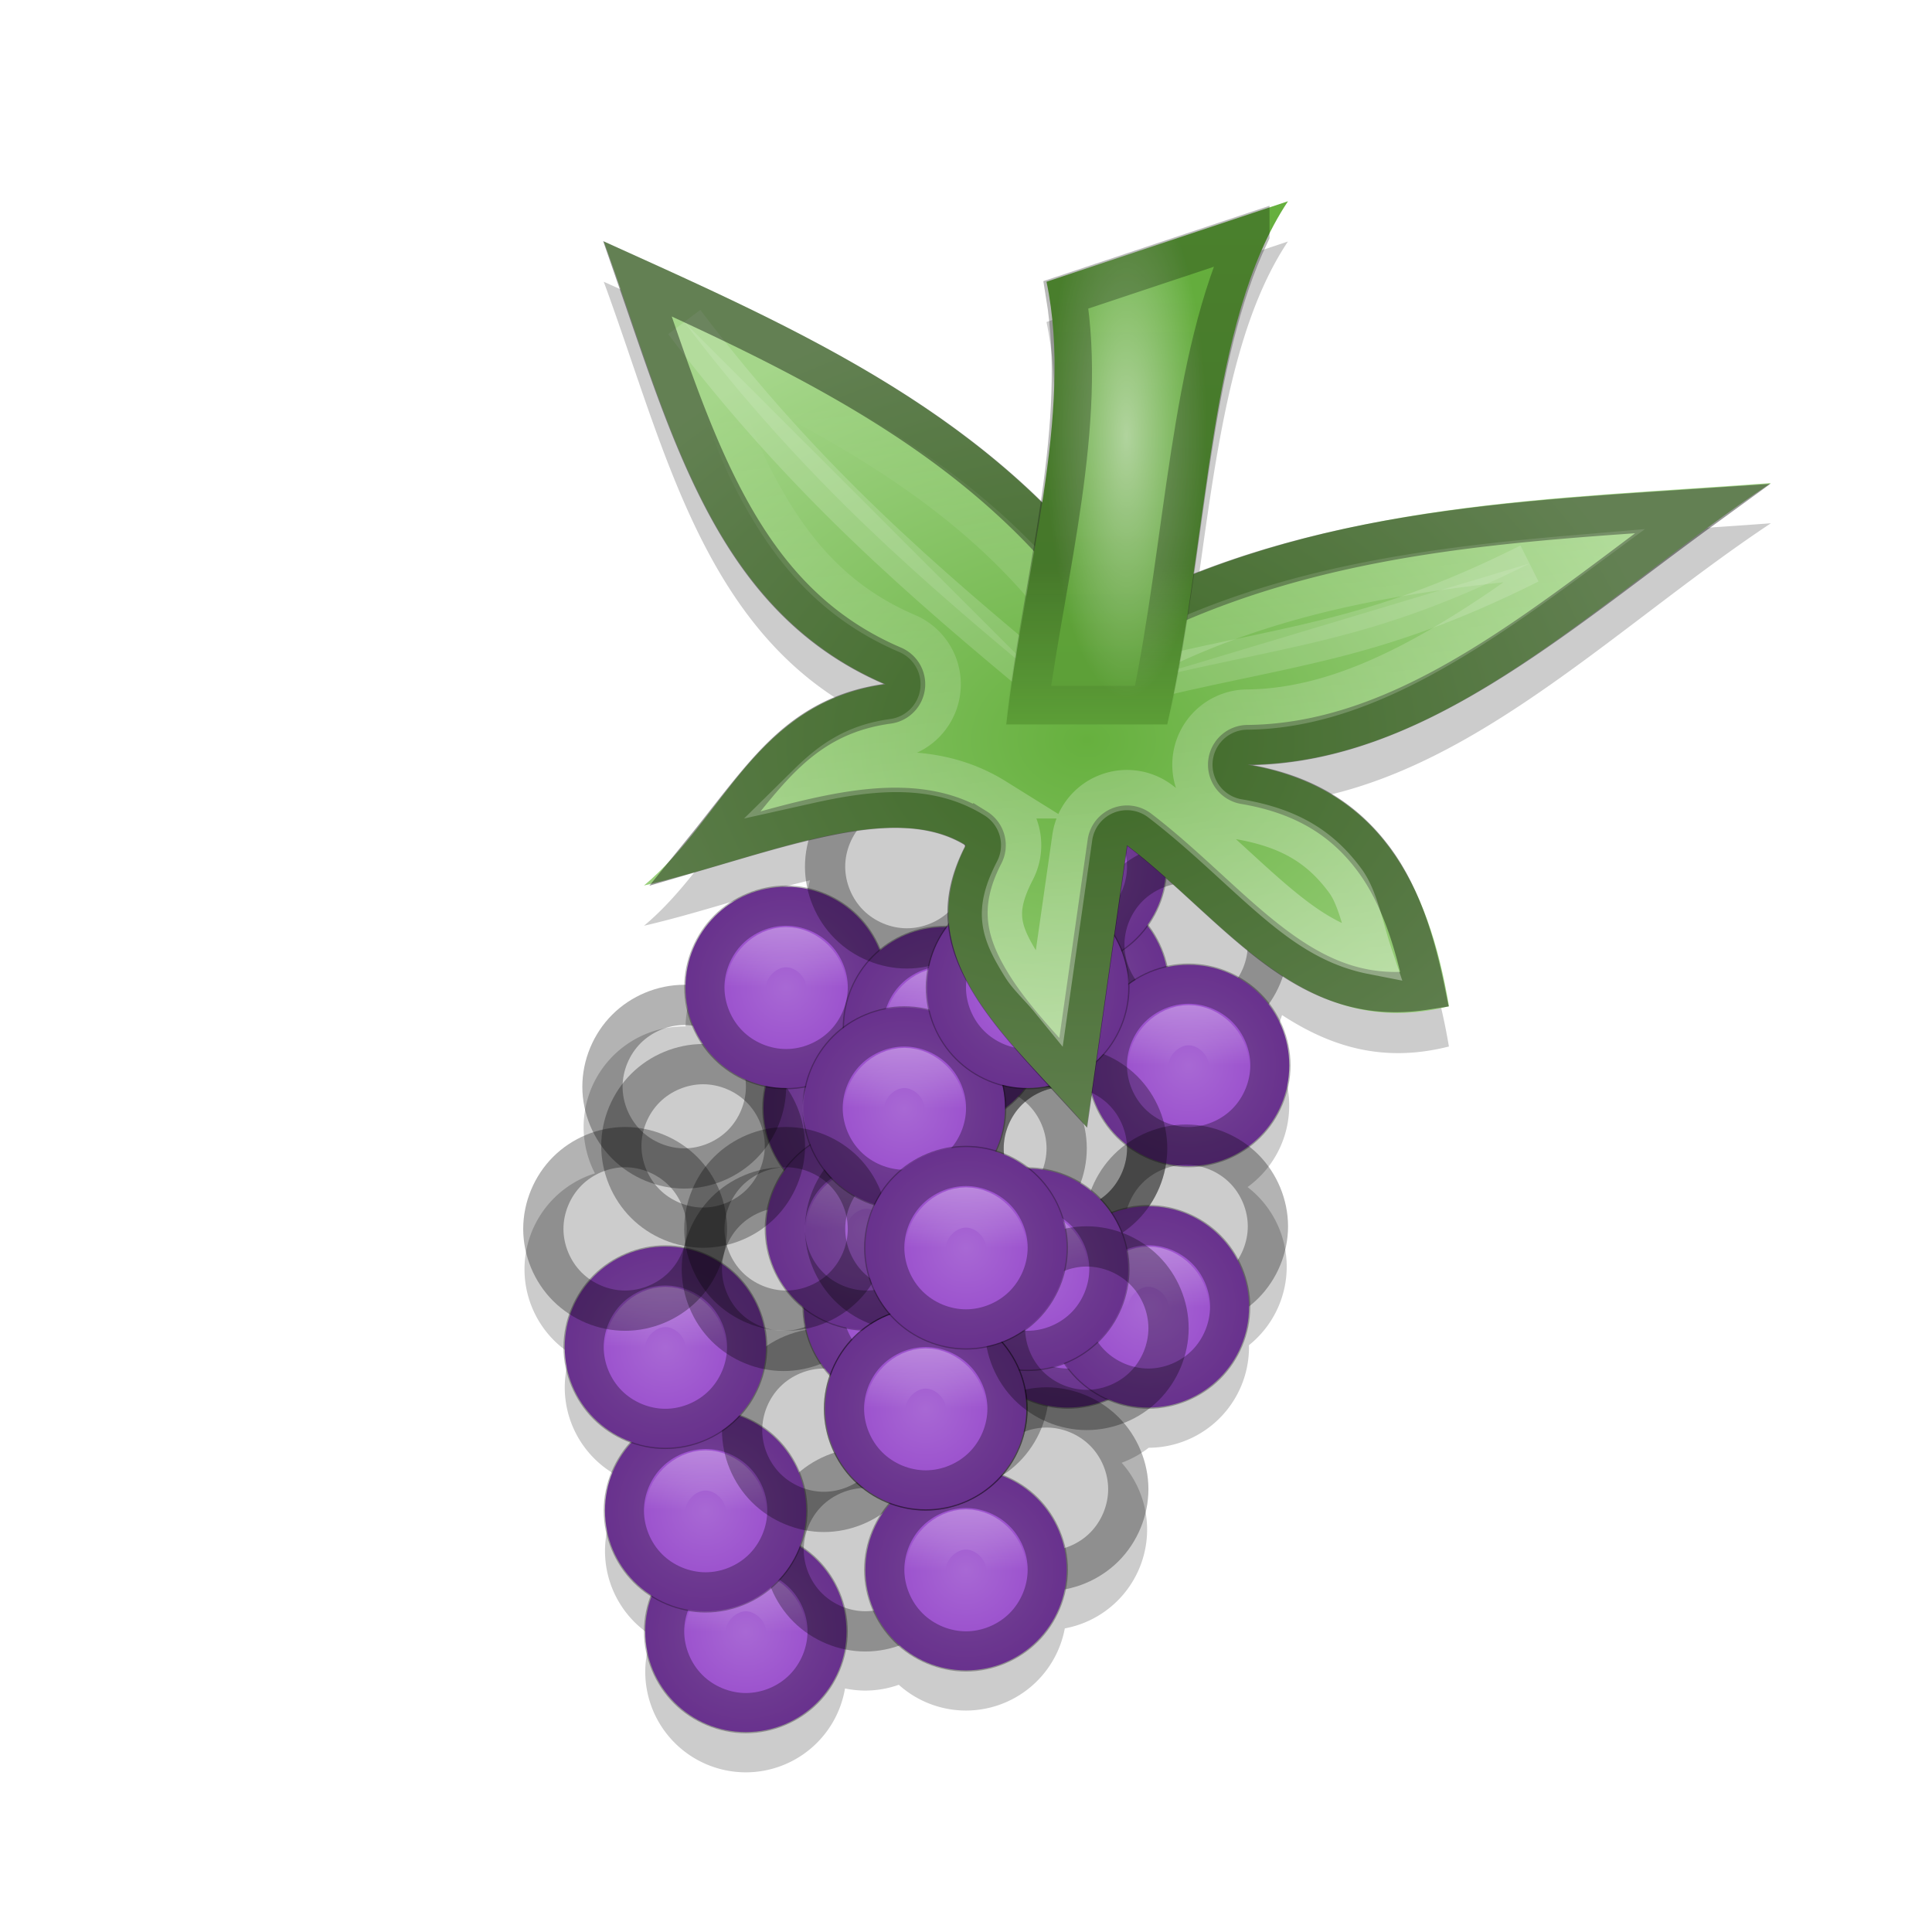 <?xml version="1.0" encoding="UTF-8" standalone="no"?>
<svg xmlns="http://www.w3.org/2000/svg" xmlns:xlink="http://www.w3.org/1999/xlink" version="1.1" viewBox="0 0 48 48">
 <defs id="defs4">
  <linearGradient id="linearGradient4591">
   <stop id="stop4593"/>
   <stop id="stop4595" offset="1" stop-opacity="0"/>
  </linearGradient>
  <linearGradient id="linearGradient4583">
   <stop id="stop4585" stop-color="#fff"/>
   <stop id="stop4587" offset="1" stop-color="#fff" stop-opacity="0"/>
  </linearGradient>
  <linearGradient id="linearGradient4541">
   <stop id="stop4543" stop-color="#66b03e"/>
   <stop id="stop4545" offset="1" stop-color="#5c9e37"/>
  </linearGradient>
  <linearGradient id="linearGradient4517">
   <stop id="stop4519" stop-color="#66b03e"/>
   <stop id="stop4521" offset="1" stop-color="#a5d68a"/>
  </linearGradient>
  <linearGradient id="linearGradient4140">
   <stop id="stop4142" stop-color="#a868d4"/>
   <stop id="stop4144" offset="1" stop-color="#9546ca"/>
  </linearGradient>
  <radialGradient gradientUnits="userSpaceOnUse" gradientTransform="matrix(1,0,0,1,0,-0.004)" r="2.5" cy="1042.862" cx="21.5" id="radialGradient4146" xlink:href="#linearGradient4140"/>
  <linearGradient gradientUnits="userSpaceOnUse" y2="1042.861" x2="22.998" y1="1041.362" x1="23" id="linearGradient4160" xlink:href="#linearGradient4583"/>
  <radialGradient gradientUnits="userSpaceOnUse" gradientTransform="matrix(1,0,0,0.759,0,246.536)" r="14.5" cy="1022.68" cx="27" id="radialGradient4523" xlink:href="#linearGradient4517"/>
  <linearGradient gradientUnits="userSpaceOnUse" y2="1012.362" x2="38" y1="1030.362" x1="40" id="linearGradient4537" xlink:href="#linearGradient4583"/>
  <linearGradient gradientUnits="userSpaceOnUse" y2="1022.362" x2="0" y1="1009.362" id="linearGradient4547" xlink:href="#linearGradient4541"/>
  <filter height="1.12" y="-0.06" width="1.12" x="-0.06" id="filter4575" color-interpolation-filters="sRGB">
   <feGaussianBlur id="feGaussianBlur4577" stdDeviation="0.225"/>
  </filter>
  <radialGradient gradientUnits="userSpaceOnUse" gradientTransform="matrix(0.571,-3.7681368e-5,1.2246445e-4,1.857,11.876,-870.738)" r="3.5" cy="1015.593" cx="28" id="radialGradient4589" xlink:href="#linearGradient4583"/>
  <linearGradient gradientUnits="userSpaceOnUse" y2="1022.362" x2="0" y1="1018.362" id="linearGradient4597" xlink:href="#linearGradient4591"/>
 </defs>
 <g transform="translate(0,-1004.362)" id="layer1">
  <path id="ellipse5151" d="m 32,1010.362 -6,2 c 0.353,1.675 0.189,3.557 -0.109,5.492 -3.047,-2.998 -6.981,-4.728 -10.891,-6.492 1.582,4.293 2.553,9.095 7,11 -3.224,0.443 -4.002,3.331 -6,5 1.341,-0.309 2.776,-0.807 4.123,-1.129 a 2.5,2.5 0 0 0 -0.092,0.66 2.5,2.5 0 0 0 0.07,0.57 2.5,2.5 0 0 0 -0.57,-0.07 2.5,2.5 0 0 0 -2.498,2.469 2.5,2.5 0 0 0 -0.033,0 2.5,2.5 0 0 0 -2.5,2.5 2.5,2.5 0 0 0 0.281,1.152 2.5,2.5 0 0 0 -1.75,2.381 2.5,2.5 0 0 0 1.146,2.102 2.5,2.5 0 0 0 -0.146,0.836 2.5,2.5 0 0 0 1.676,2.357 2.5,2.5 0 0 0 -0.676,1.705 2.5,2.5 0 0 0 1.166,2.113 2.5,2.5 0 0 0 -0.166,0.887 2.5,2.5 0 0 0 2.5,2.5 2.5,2.5 0 0 0 2.463,-2.084 2.5,2.5 0 0 0 0.506,0.053 2.5,2.5 0 0 0 0.83,-0.144 2.5,2.5 0 0 0 1.67,0.64 2.5,2.5 0 0 0 2.455,-2.041 2.5,2.5 0 0 0 2.045,-2.459 2.5,2.5 0 0 0 -0.633,-1.656 2.5,2.5 0 0 0 0.672,-0.373 2.5,2.5 0 0 0 2.492,-2.5 2.5,2.5 0 0 0 -0.002,-0.047 2.5,2.5 0 0 0 0.939,-1.953 2.5,2.5 0 0 0 -0.973,-1.977 2.5,2.5 0 0 0 1.035,-2.023 2.5,2.5 0 0 0 -0.533,-1.543 2.5,2.5 0 0 0 0.355,-0.707 c 1.173,0.764 2.479,1.204 4.146,0.781 -0.516,-3.046 -1.741,-5.447 -5,-6 4.905,-0.046 8.783,-4.201 13,-7 -4.826,0.363 -9.686,0.43 -14.348,2.272 0.516,-3.586 0.863,-7.044 2.348,-9.271 z" opacity="0.2" stroke-linejoin="round" stroke-linecap="round"/>
  <g transform="translate(-2.969,2.032)" id="g4191">
   <ellipse ry="2.5" rx="2.5" cy="1042.862" cx="21.5" id="ellipse4193" fill="url(#radialGradient4146)" stroke-linejoin="round" stroke-linecap="round"/>
   <path d="m 21.5,1040.83 c -0.532,0 -1.06,0.22 -1.436,0.596 -0.376,0.376 -0.596,0.904 -0.596,1.435 2e-6,0.532 0.22,1.06 0.596,1.436 0.376,0.376 0.904,0.596 1.436,0.596 0.532,0 1.06,-0.22 1.436,-0.596 0.376,-0.376 0.596,-0.904 0.596,-1.436 -2e-6,-0.531 -0.22,-1.06 -0.596,-1.435 -0.376,-0.376 -0.904,-0.596 -1.436,-0.596 z" id="path4195" opacity="0.3" fill="none" stroke="#000" stroke-linejoin="round" stroke-linecap="round"/>
   <path id="path4197" d="m 21.5,1041.863 c -0.523,0 -0.998,0.475 -0.998,0.998 2e-6,0.523 0.475,0.998 0.998,0.998 0.523,0 0.998,-0.475 0.998,-0.998 -2e-6,-0.523 -0.475,-0.998 -0.998,-0.998 z" opacity="0.3" fill="none" stroke="url(#linearGradient4160)" stroke-linejoin="round" stroke-linecap="round"/>
  </g>
  <g id="g4162">
   <ellipse id="path3338" cx="21.5" cy="1042.862" rx="2.5" ry="2.5" fill="url(#radialGradient4146)" stroke-linejoin="round" stroke-linecap="round"/>
   <path id="path4150" d="m 21.5,1040.83 c -0.532,0 -1.06,0.22 -1.436,0.596 -0.376,0.376 -0.596,0.904 -0.596,1.435 2e-6,0.532 0.22,1.06 0.596,1.436 0.376,0.376 0.904,0.596 1.436,0.596 0.532,0 1.06,-0.22 1.436,-0.596 0.376,-0.376 0.596,-0.904 0.596,-1.436 -2e-6,-0.531 -0.22,-1.06 -0.596,-1.435 -0.376,-0.376 -0.904,-0.596 -1.436,-0.596 z" opacity="0.3" fill="none" stroke="#000" stroke-linejoin="round" stroke-linecap="round"/>
   <path d="m 21.5,1041.863 c -0.523,0 -0.998,0.475 -0.998,0.998 2e-6,0.523 0.475,0.998 0.998,0.998 0.523,0 0.998,-0.475 0.998,-0.998 -2e-6,-0.523 -0.475,-0.998 -0.998,-0.998 z" id="path4152" opacity="0.3" fill="none" stroke="url(#linearGradient4160)" stroke-linejoin="round" stroke-linecap="round"/>
  </g>
  <g transform="translate(-3.969,-0.968)" id="g4167">
   <ellipse ry="2.5" rx="2.5" cy="1042.862" cx="21.5" id="ellipse4169" fill="url(#radialGradient4146)" stroke-linejoin="round" stroke-linecap="round"/>
   <path d="m 21.5,1040.83 c -0.532,0 -1.06,0.22 -1.436,0.596 -0.376,0.376 -0.596,0.904 -0.596,1.435 2e-6,0.532 0.22,1.06 0.596,1.436 0.376,0.376 0.904,0.596 1.436,0.596 0.532,0 1.06,-0.22 1.436,-0.596 0.376,-0.376 0.596,-0.904 0.596,-1.436 -2e-6,-0.531 -0.22,-1.06 -0.596,-1.435 -0.376,-0.376 -0.904,-0.596 -1.436,-0.596 z" id="path4171" opacity="0.3" fill="none" stroke="#000" stroke-linejoin="round" stroke-linecap="round"/>
   <path id="path4173" d="m 21.5,1041.863 c -0.523,0 -0.998,0.475 -0.998,0.998 2e-6,0.523 0.475,0.998 0.998,0.998 0.523,0 0.998,-0.475 0.998,-0.998 -2e-6,-0.523 -0.475,-0.998 -0.998,-0.998 z" opacity="0.3" fill="none" stroke="url(#linearGradient4160)" stroke-linejoin="round" stroke-linecap="round"/>
  </g>
  <g id="g4179" transform="translate(-1.031,-2.968)">
   <ellipse id="ellipse4181" cx="21.5" cy="1042.862" rx="2.5" ry="2.5" fill="url(#radialGradient4146)" stroke-linejoin="round" stroke-linecap="round"/>
   <path id="path4183" d="m 21.5,1040.83 c -0.532,0 -1.06,0.22 -1.436,0.596 -0.376,0.376 -0.596,0.904 -0.596,1.435 2e-6,0.532 0.22,1.06 0.596,1.436 0.376,0.376 0.904,0.596 1.436,0.596 0.532,0 1.06,-0.22 1.436,-0.596 0.376,-0.376 0.596,-0.904 0.596,-1.436 -2e-6,-0.531 -0.22,-1.06 -0.596,-1.435 -0.376,-0.376 -0.904,-0.596 -1.436,-0.596 z" opacity="0.3" fill="none" stroke="#000" stroke-linejoin="round" stroke-linecap="round"/>
   <path d="m 21.5,1041.863 c -0.523,0 -0.998,0.475 -0.998,0.998 2e-6,0.523 0.475,0.998 0.998,0.998 0.523,0 0.998,-0.475 0.998,-0.998 -2e-6,-0.523 -0.475,-0.998 -0.998,-0.998 z" id="path4185" opacity="0.3" fill="none" stroke="url(#linearGradient4160)" stroke-linejoin="round" stroke-linecap="round"/>
  </g>
  <g id="g4203" transform="translate(-4.969,-5.03)">
   <ellipse id="ellipse4205" cx="21.5" cy="1042.862" rx="2.5" ry="2.5" fill="url(#radialGradient4146)" stroke-linejoin="round" stroke-linecap="round"/>
   <path id="path4207" d="m 21.5,1040.83 c -0.532,0 -1.06,0.22 -1.436,0.596 -0.376,0.376 -0.596,0.904 -0.596,1.435 2e-6,0.532 0.22,1.06 0.596,1.436 0.376,0.376 0.904,0.596 1.436,0.596 0.532,0 1.06,-0.22 1.436,-0.596 0.376,-0.376 0.596,-0.904 0.596,-1.436 -2e-6,-0.531 -0.22,-1.06 -0.596,-1.435 -0.376,-0.376 -0.904,-0.596 -1.436,-0.596 z" opacity="0.3" fill="none" stroke="#000" stroke-linejoin="round" stroke-linecap="round"/>
   <path d="m 21.5,1041.863 c -0.523,0 -0.998,0.475 -0.998,0.998 2e-6,0.523 0.475,0.998 0.998,0.998 0.523,0 0.998,-0.475 0.998,-0.998 -2e-6,-0.523 -0.475,-0.998 -0.998,-0.998 z" id="path4209" opacity="0.3" fill="none" stroke="url(#linearGradient4160)" stroke-linejoin="round" stroke-linecap="round"/>
  </g>
  <g transform="translate(-2.031,-6.968)" id="g4215">
   <ellipse ry="2.5" rx="2.5" cy="1042.862" cx="21.5" id="ellipse4217" fill="url(#radialGradient4146)" stroke-linejoin="round" stroke-linecap="round"/>
   <path d="m 21.5,1040.83 c -0.532,0 -1.06,0.22 -1.436,0.596 -0.376,0.376 -0.596,0.904 -0.596,1.435 2e-6,0.532 0.22,1.06 0.596,1.436 0.376,0.376 0.904,0.596 1.436,0.596 0.532,0 1.06,-0.22 1.436,-0.596 0.376,-0.376 0.596,-0.904 0.596,-1.436 -2e-6,-0.531 -0.22,-1.06 -0.596,-1.435 -0.376,-0.376 -0.904,-0.596 -1.436,-0.596 z" id="path4219" opacity="0.3" fill="none" stroke="#000" stroke-linejoin="round" stroke-linecap="round"/>
   <path id="path4221" d="m 21.5,1041.863 c -0.523,0 -0.998,0.475 -0.998,0.998 2e-6,0.523 0.475,0.998 0.998,0.998 0.523,0 0.998,-0.475 0.998,-0.998 -2e-6,-0.523 -0.475,-0.998 -0.998,-0.998 z" opacity="0.3" fill="none" stroke="url(#linearGradient4160)" stroke-linejoin="round" stroke-linecap="round"/>
  </g>
  <g id="g4227" transform="translate(0.969,-6.03)">
   <ellipse id="ellipse4229" cx="21.5" cy="1042.862" rx="2.5" ry="2.5" fill="url(#radialGradient4146)" stroke-linejoin="round" stroke-linecap="round"/>
   <path id="path4231" d="m 21.5,1040.83 c -0.532,0 -1.06,0.22 -1.436,0.596 -0.376,0.376 -0.596,0.904 -0.596,1.435 2e-6,0.532 0.22,1.06 0.596,1.436 0.376,0.376 0.904,0.596 1.436,0.596 0.532,0 1.06,-0.22 1.436,-0.596 0.376,-0.376 0.596,-0.904 0.596,-1.436 -2e-6,-0.531 -0.22,-1.06 -0.596,-1.435 -0.376,-0.376 -0.904,-0.596 -1.436,-0.596 z" opacity="0.3" fill="none" stroke="#000" stroke-linejoin="round" stroke-linecap="round"/>
   <path d="m 21.5,1041.863 c -0.523,0 -0.998,0.475 -0.998,0.998 2e-6,0.523 0.475,0.998 0.998,0.998 0.523,0 0.998,-0.475 0.998,-0.998 -2e-6,-0.523 -0.475,-0.998 -0.998,-0.998 z" id="path4233" opacity="0.3" fill="none" stroke="url(#linearGradient4160)" stroke-linejoin="round" stroke-linecap="round"/>
  </g>
  <g transform="translate(2.031,-3.968)" id="g4239">
   <ellipse ry="2.5" rx="2.5" cy="1042.862" cx="21.5" id="ellipse4241" fill="url(#radialGradient4146)" stroke-linejoin="round" stroke-linecap="round"/>
   <path d="m 21.5,1040.83 c -0.532,0 -1.06,0.22 -1.436,0.596 -0.376,0.376 -0.596,0.904 -0.596,1.435 2e-6,0.532 0.22,1.06 0.596,1.436 0.376,0.376 0.904,0.596 1.436,0.596 0.532,0 1.06,-0.22 1.436,-0.596 0.376,-0.376 0.596,-0.904 0.596,-1.436 -2e-6,-0.531 -0.22,-1.06 -0.596,-1.435 -0.376,-0.376 -0.904,-0.596 -1.436,-0.596 z" id="path4243" opacity="0.3" fill="none" stroke="#000" stroke-linejoin="round" stroke-linecap="round"/>
   <path id="path4245" d="m 21.5,1041.863 c -0.523,0 -0.998,0.475 -0.998,0.998 2e-6,0.523 0.475,0.998 0.998,0.998 0.523,0 0.998,-0.475 0.998,-0.998 -2e-6,-0.523 -0.475,-0.998 -0.998,-0.998 z" opacity="0.3" fill="none" stroke="url(#linearGradient4160)" stroke-linejoin="round" stroke-linecap="round"/>
  </g>
  <g id="g4251" transform="translate(-0.031,-10.968)">
   <ellipse id="ellipse4253" cx="21.5" cy="1042.862" rx="2.5" ry="2.5" fill="url(#radialGradient4146)" stroke-linejoin="round" stroke-linecap="round"/>
   <path id="path4255" d="m 21.5,1040.83 c -0.532,0 -1.06,0.22 -1.436,0.596 -0.376,0.376 -0.596,0.904 -0.596,1.435 2e-6,0.532 0.22,1.06 0.596,1.436 0.376,0.376 0.904,0.596 1.436,0.596 0.532,0 1.06,-0.22 1.436,-0.596 0.376,-0.376 0.596,-0.904 0.596,-1.436 -2e-6,-0.531 -0.22,-1.06 -0.596,-1.435 -0.376,-0.376 -0.904,-0.596 -1.436,-0.596 z" opacity="0.3" fill="none" stroke="#000" stroke-linejoin="round" stroke-linecap="round"/>
   <path d="m 21.5,1041.863 c -0.523,0 -0.998,0.475 -0.998,0.998 2e-6,0.523 0.475,0.998 0.998,0.998 0.523,0 0.998,-0.475 0.998,-0.998 -2e-6,-0.523 -0.475,-0.998 -0.998,-0.998 z" id="path4257" opacity="0.3" fill="none" stroke="url(#linearGradient4160)" stroke-linejoin="round" stroke-linecap="round"/>
  </g>
  <g transform="translate(2.969,-9.968)" id="g4263">
   <ellipse ry="2.5" rx="2.5" cy="1042.862" cx="21.5" id="ellipse4265" fill="url(#radialGradient4146)" stroke-linejoin="round" stroke-linecap="round"/>
   <path d="m 21.5,1040.83 c -0.532,0 -1.06,0.22 -1.436,0.596 -0.376,0.376 -0.596,0.904 -0.596,1.435 2e-6,0.532 0.22,1.06 0.596,1.436 0.376,0.376 0.904,0.596 1.436,0.596 0.532,0 1.06,-0.22 1.436,-0.596 0.376,-0.376 0.596,-0.904 0.596,-1.436 -2e-6,-0.531 -0.22,-1.06 -0.596,-1.435 -0.376,-0.376 -0.904,-0.596 -1.436,-0.596 z" id="path4267" opacity="0.3" fill="none" stroke="#000" stroke-linejoin="round" stroke-linecap="round"/>
   <path id="path4269" d="m 21.5,1041.863 c -0.523,0 -0.998,0.475 -0.998,0.998 2e-6,0.523 0.475,0.998 0.998,0.998 0.523,0 0.998,-0.475 0.998,-0.998 -2e-6,-0.523 -0.475,-0.998 -0.998,-0.998 z" opacity="0.3" fill="none" stroke="url(#linearGradient4160)" stroke-linejoin="round" stroke-linecap="round"/>
  </g>
  <g id="g4275" transform="translate(5.031,-6.03)">
   <ellipse id="ellipse4277" cx="21.5" cy="1042.862" rx="2.5" ry="2.5" fill="url(#radialGradient4146)" stroke-linejoin="round" stroke-linecap="round"/>
   <path id="path4279" d="m 21.5,1040.83 c -0.532,0 -1.06,0.22 -1.436,0.596 -0.376,0.376 -0.596,0.904 -0.596,1.435 2e-6,0.532 0.22,1.06 0.596,1.436 0.376,0.376 0.904,0.596 1.436,0.596 0.532,0 1.06,-0.22 1.436,-0.596 0.376,-0.376 0.596,-0.904 0.596,-1.436 -2e-6,-0.531 -0.22,-1.06 -0.596,-1.435 -0.376,-0.376 -0.904,-0.596 -1.436,-0.596 z" opacity="0.3" fill="none" stroke="#000" stroke-linejoin="round" stroke-linecap="round"/>
   <path d="m 21.5,1041.863 c -0.523,0 -0.998,0.475 -0.998,0.998 2e-6,0.523 0.475,0.998 0.998,0.998 0.523,0 0.998,-0.475 0.998,-0.998 -2e-6,-0.523 -0.475,-0.998 -0.998,-0.998 z" id="path4281" opacity="0.3" fill="none" stroke="url(#linearGradient4160)" stroke-linejoin="round" stroke-linecap="round"/>
  </g>
  <g transform="translate(-4.5,-11.501)" id="g4667">
   <ellipse ry="2.5" rx="2.5" cy="1042.862" cx="21.5" id="ellipse4669" fill="url(#radialGradient4146)" stroke-linejoin="round" stroke-linecap="round"/>
   <path d="m 21.5,1040.83 c -0.532,0 -1.06,0.22 -1.436,0.596 -0.376,0.376 -0.596,0.904 -0.596,1.435 2e-6,0.532 0.22,1.06 0.596,1.436 0.376,0.376 0.904,0.596 1.436,0.596 0.532,0 1.06,-0.22 1.436,-0.596 0.376,-0.376 0.596,-0.904 0.596,-1.436 -2e-6,-0.531 -0.22,-1.06 -0.596,-1.435 -0.376,-0.376 -0.904,-0.596 -1.436,-0.596 z" id="path4671" opacity="0.3" fill="none" stroke="#000" stroke-linejoin="round" stroke-linecap="round"/>
   <path id="path4673" d="m 21.5,1041.863 c -0.523,0 -0.998,0.475 -0.998,0.998 2e-6,0.523 0.475,0.998 0.998,0.998 0.523,0 0.998,-0.475 0.998,-0.998 -2e-6,-0.523 -0.475,-0.998 -0.998,-0.998 z" opacity="0.3" fill="none" stroke="url(#linearGradient4160)" stroke-linejoin="round" stroke-linecap="round"/>
  </g>
  <g transform="translate(0.031,-7.968)" id="g4287">
   <ellipse ry="2.5" rx="2.5" cy="1042.862" cx="21.5" id="ellipse4289" fill="url(#radialGradient4146)" stroke-linejoin="round" stroke-linecap="round"/>
   <path d="m 21.5,1040.83 c -0.532,0 -1.06,0.22 -1.436,0.596 -0.376,0.376 -0.596,0.904 -0.596,1.435 2e-6,0.532 0.22,1.06 0.596,1.436 0.376,0.376 0.904,0.596 1.436,0.596 0.532,0 1.06,-0.22 1.436,-0.596 0.376,-0.376 0.596,-0.904 0.596,-1.436 -2e-6,-0.531 -0.22,-1.06 -0.596,-1.435 -0.376,-0.376 -0.904,-0.596 -1.436,-0.596 z" id="path4291" opacity="0.3" fill="none" stroke="#000" stroke-linejoin="round" stroke-linecap="round"/>
   <path id="path4293" d="m 21.5,1041.863 c -0.523,0 -0.998,0.475 -0.998,0.998 2e-6,0.523 0.475,0.998 0.998,0.998 0.523,0 0.998,-0.475 0.998,-0.998 -2e-6,-0.523 -0.475,-0.998 -0.998,-0.998 z" opacity="0.3" fill="none" stroke="url(#linearGradient4160)" stroke-linejoin="round" stroke-linecap="round"/>
  </g>
  <g id="g4299" transform="translate(-4.031,-10.03)">
   <ellipse id="ellipse4301" cx="21.5" cy="1042.862" rx="2.5" ry="2.5" fill="url(#radialGradient4146)" stroke-linejoin="round" stroke-linecap="round"/>
   <path id="path4303" d="m 21.5,1040.83 c -0.532,0 -1.06,0.22 -1.436,0.596 -0.376,0.376 -0.596,0.904 -0.596,1.435 2e-6,0.532 0.22,1.06 0.596,1.436 0.376,0.376 0.904,0.596 1.436,0.596 0.532,0 1.06,-0.22 1.436,-0.596 0.376,-0.376 0.596,-0.904 0.596,-1.436 -2e-6,-0.531 -0.22,-1.06 -0.596,-1.435 -0.376,-0.376 -0.904,-0.596 -1.436,-0.596 z" opacity="0.3" fill="none" stroke="#000" stroke-linejoin="round" stroke-linecap="round"/>
   <path d="m 21.5,1041.863 c -0.523,0 -0.998,0.475 -0.998,0.998 2e-6,0.523 0.475,0.998 0.998,0.998 0.523,0 0.998,-0.475 0.998,-0.998 -2e-6,-0.523 -0.475,-0.998 -0.998,-0.998 z" id="path4305" opacity="0.3" fill="none" stroke="url(#linearGradient4160)" stroke-linejoin="round" stroke-linecap="round"/>
  </g>
  <g transform="translate(-1.969,-13.968)" id="g4311">
   <ellipse ry="2.5" rx="2.5" cy="1042.862" cx="21.5" id="ellipse4313" fill="url(#radialGradient4146)" stroke-linejoin="round" stroke-linecap="round"/>
   <path d="m 21.5,1040.83 c -0.532,0 -1.06,0.22 -1.436,0.596 -0.376,0.376 -0.596,0.904 -0.596,1.435 2e-6,0.532 0.22,1.06 0.596,1.436 0.376,0.376 0.904,0.596 1.436,0.596 0.532,0 1.06,-0.22 1.436,-0.596 0.376,-0.376 0.596,-0.904 0.596,-1.436 -2e-6,-0.531 -0.22,-1.06 -0.596,-1.435 -0.376,-0.376 -0.904,-0.596 -1.436,-0.596 z" id="path4315" opacity="0.3" fill="none" stroke="#000" stroke-linejoin="round" stroke-linecap="round"/>
   <path id="path4317" d="m 21.5,1041.863 c -0.523,0 -0.998,0.475 -0.998,0.998 2e-6,0.523 0.475,0.998 0.998,0.998 0.523,0 0.998,-0.475 0.998,-0.998 -2e-6,-0.523 -0.475,-0.998 -0.998,-0.998 z" opacity="0.3" fill="none" stroke="url(#linearGradient4160)" stroke-linejoin="round" stroke-linecap="round"/>
  </g>
  <g id="g4323" transform="translate(-5.969,-7.968)">
   <ellipse id="ellipse4325" cx="21.5" cy="1042.862" rx="2.5" ry="2.5" fill="url(#radialGradient4146)" stroke-linejoin="round" stroke-linecap="round"/>
   <path id="path4327" d="m 21.5,1040.83 c -0.532,0 -1.06,0.22 -1.436,0.596 -0.376,0.376 -0.596,0.904 -0.596,1.435 2e-6,0.532 0.22,1.06 0.596,1.436 0.376,0.376 0.904,0.596 1.436,0.596 0.532,0 1.06,-0.22 1.436,-0.596 0.376,-0.376 0.596,-0.904 0.596,-1.436 -2e-6,-0.531 -0.22,-1.06 -0.596,-1.435 -0.376,-0.376 -0.904,-0.596 -1.436,-0.596 z" opacity="0.3" fill="none" stroke="#000" stroke-linejoin="round" stroke-linecap="round"/>
   <path d="m 21.5,1041.863 c -0.523,0 -0.998,0.475 -0.998,0.998 2e-6,0.523 0.475,0.998 0.998,0.998 0.523,0 0.998,-0.475 0.998,-0.998 -2e-6,-0.523 -0.475,-0.998 -0.998,-0.998 z" id="path4329" opacity="0.3" fill="none" stroke="url(#linearGradient4160)" stroke-linejoin="round" stroke-linecap="round"/>
  </g>
  <g transform="translate(1.969,-12.968)" id="g4335">
   <ellipse ry="2.5" rx="2.5" cy="1042.862" cx="21.5" id="ellipse4337" fill="url(#radialGradient4146)" stroke-linejoin="round" stroke-linecap="round"/>
   <path d="m 21.5,1040.83 c -0.532,0 -1.06,0.22 -1.436,0.596 -0.376,0.376 -0.596,0.904 -0.596,1.435 2e-6,0.532 0.22,1.06 0.596,1.436 0.376,0.376 0.904,0.596 1.436,0.596 0.532,0 1.06,-0.22 1.436,-0.596 0.376,-0.376 0.596,-0.904 0.596,-1.436 -2e-6,-0.531 -0.22,-1.06 -0.596,-1.435 -0.376,-0.376 -0.904,-0.596 -1.436,-0.596 z" id="path4339" opacity="0.3" fill="none" stroke="#000" stroke-linejoin="round" stroke-linecap="round"/>
   <path id="path4341" d="m 21.5,1041.863 c -0.523,0 -0.998,0.475 -0.998,0.998 2e-6,0.523 0.475,0.998 0.998,0.998 0.523,0 0.998,-0.475 0.998,-0.998 -2e-6,-0.523 -0.475,-0.998 -0.998,-0.998 z" opacity="0.3" fill="none" stroke="url(#linearGradient4160)" stroke-linejoin="round" stroke-linecap="round"/>
  </g>
  <g id="g4347" transform="translate(4.969,-9.968)">
   <ellipse id="ellipse4349" cx="21.5" cy="1042.862" rx="2.5" ry="2.5" fill="url(#radialGradient4146)" stroke-linejoin="round" stroke-linecap="round"/>
   <path id="path4351" d="m 21.5,1040.83 c -0.532,0 -1.06,0.22 -1.436,0.596 -0.376,0.376 -0.596,0.904 -0.596,1.435 2e-6,0.532 0.22,1.06 0.596,1.436 0.376,0.376 0.904,0.596 1.436,0.596 0.532,0 1.06,-0.22 1.436,-0.596 0.376,-0.376 0.596,-0.904 0.596,-1.436 -2e-6,-0.531 -0.22,-1.06 -0.596,-1.435 -0.376,-0.376 -0.904,-0.596 -1.436,-0.596 z" opacity="0.3" fill="none" stroke="#000" stroke-linejoin="round" stroke-linecap="round"/>
   <path d="m 21.5,1041.863 c -0.523,0 -0.998,0.475 -0.998,0.998 2e-6,0.523 0.475,0.998 0.998,0.998 0.523,0 0.998,-0.475 0.998,-0.998 -2e-6,-0.523 -0.475,-0.998 -0.998,-0.998 z" id="path4353" opacity="0.3" fill="none" stroke="url(#linearGradient4160)" stroke-linejoin="round" stroke-linecap="round"/>
  </g>
  <g transform="translate(5.031,-13.968)" id="g4359">
   <ellipse ry="2.5" rx="2.5" cy="1042.862" cx="21.5" id="ellipse4361" fill="url(#radialGradient4146)" stroke-linejoin="round" stroke-linecap="round"/>
   <path d="m 21.5,1040.83 c -0.532,0 -1.06,0.22 -1.436,0.596 -0.376,0.376 -0.596,0.904 -0.596,1.435 2e-6,0.532 0.22,1.06 0.596,1.436 0.376,0.376 0.904,0.596 1.436,0.596 0.532,0 1.06,-0.22 1.436,-0.596 0.376,-0.376 0.596,-0.904 0.596,-1.436 -2e-6,-0.531 -0.22,-1.06 -0.596,-1.435 -0.376,-0.376 -0.904,-0.596 -1.436,-0.596 z" id="path4363" opacity="0.3" fill="none" stroke="#000" stroke-linejoin="round" stroke-linecap="round"/>
   <path id="path4365" d="m 21.5,1041.863 c -0.523,0 -0.998,0.475 -0.998,0.998 2e-6,0.523 0.475,0.998 0.998,0.998 0.523,0 0.998,-0.475 0.998,-0.998 -2e-6,-0.523 -0.475,-0.998 -0.998,-0.998 z" opacity="0.3" fill="none" stroke="url(#linearGradient4160)" stroke-linejoin="round" stroke-linecap="round"/>
  </g>
  <g id="g4371" transform="translate(1.031,-16.968)">
   <ellipse id="ellipse4373" cx="21.5" cy="1042.862" rx="2.5" ry="2.5" fill="url(#radialGradient4146)" stroke-linejoin="round" stroke-linecap="round"/>
   <path id="path4375" d="m 21.5,1040.83 c -0.532,0 -1.06,0.22 -1.436,0.596 -0.376,0.376 -0.596,0.904 -0.596,1.435 2e-6,0.532 0.22,1.06 0.596,1.436 0.376,0.376 0.904,0.596 1.436,0.596 0.532,0 1.06,-0.22 1.436,-0.596 0.376,-0.376 0.596,-0.904 0.596,-1.436 -2e-6,-0.531 -0.22,-1.06 -0.596,-1.435 -0.376,-0.376 -0.904,-0.596 -1.436,-0.596 z" opacity="0.3" fill="none" stroke="#000" stroke-linejoin="round" stroke-linecap="round"/>
   <path d="m 21.5,1041.863 c -0.523,0 -0.998,0.475 -0.998,0.998 2e-6,0.523 0.475,0.998 0.998,0.998 0.523,0 0.998,-0.475 0.998,-0.998 -2e-6,-0.523 -0.475,-0.998 -0.998,-0.998 z" id="path4377" opacity="0.3" fill="none" stroke="url(#linearGradient4160)" stroke-linejoin="round" stroke-linecap="round"/>
  </g>
  <g transform="translate(4.969,-16.968)" id="g4383">
   <ellipse ry="2.5" rx="2.5" cy="1042.862" cx="21.5" id="ellipse4385" fill="url(#radialGradient4146)" stroke-linejoin="round" stroke-linecap="round"/>
   <path d="m 21.5,1040.83 c -0.532,0 -1.06,0.22 -1.436,0.596 -0.376,0.376 -0.596,0.904 -0.596,1.435 2e-6,0.532 0.22,1.06 0.596,1.436 0.376,0.376 0.904,0.596 1.436,0.596 0.532,0 1.06,-0.22 1.436,-0.596 0.376,-0.376 0.596,-0.904 0.596,-1.436 -2e-6,-0.531 -0.22,-1.06 -0.596,-1.435 -0.376,-0.376 -0.904,-0.596 -1.436,-0.596 z" id="path4387" opacity="0.3" fill="none" stroke="#000" stroke-linejoin="round" stroke-linecap="round"/>
   <path id="path4389" d="m 21.5,1041.863 c -0.523,0 -0.998,0.475 -0.998,0.998 2e-6,0.523 0.475,0.998 0.998,0.998 0.523,0 0.998,-0.475 0.998,-0.998 -2e-6,-0.523 -0.475,-0.998 -0.998,-0.998 z" opacity="0.3" fill="none" stroke="url(#linearGradient4160)" stroke-linejoin="round" stroke-linecap="round"/>
  </g>
  <g id="g4395" transform="translate(7.969,-15.03)">
   <ellipse id="ellipse4397" cx="21.5" cy="1042.862" rx="2.5" ry="2.5" fill="url(#radialGradient4146)" stroke-linejoin="round" stroke-linecap="round"/>
   <path id="path4399" d="m 21.5,1040.83 c -0.532,0 -1.06,0.22 -1.436,0.596 -0.376,0.376 -0.596,0.904 -0.596,1.435 2e-6,0.532 0.22,1.06 0.596,1.436 0.376,0.376 0.904,0.596 1.436,0.596 0.532,0 1.06,-0.22 1.436,-0.596 0.376,-0.376 0.596,-0.904 0.596,-1.436 -2e-6,-0.531 -0.22,-1.06 -0.596,-1.435 -0.376,-0.376 -0.904,-0.596 -1.436,-0.596 z" opacity="0.3" fill="none" stroke="#000" stroke-linejoin="round" stroke-linecap="round"/>
   <path d="m 21.5,1041.863 c -0.523,0 -0.998,0.475 -0.998,0.998 2e-6,0.523 0.475,0.998 0.998,0.998 0.523,0 0.998,-0.475 0.998,-0.998 -2e-6,-0.523 -0.475,-0.998 -0.998,-0.998 z" id="path4401" opacity="0.3" fill="none" stroke="url(#linearGradient4160)" stroke-linejoin="round" stroke-linecap="round"/>
  </g>
  <g transform="translate(8.031,-12.03)" id="g4407">
   <ellipse ry="2.5" rx="2.5" cy="1042.862" cx="21.5" id="ellipse4409" fill="url(#radialGradient4146)" stroke-linejoin="round" stroke-linecap="round"/>
   <path d="m 21.5,1040.83 c -0.532,0 -1.06,0.22 -1.436,0.596 -0.376,0.376 -0.596,0.904 -0.596,1.435 2e-6,0.532 0.22,1.06 0.596,1.436 0.376,0.376 0.904,0.596 1.436,0.596 0.532,0 1.06,-0.22 1.436,-0.596 0.376,-0.376 0.596,-0.904 0.596,-1.436 -2e-6,-0.531 -0.22,-1.06 -0.596,-1.435 -0.376,-0.376 -0.904,-0.596 -1.436,-0.596 z" id="path4411" opacity="0.3" fill="none" stroke="#000" stroke-linejoin="round" stroke-linecap="round"/>
   <path id="path4413" d="m 21.5,1041.863 c -0.523,0 -0.998,0.475 -0.998,0.998 2e-6,0.523 0.475,0.998 0.998,0.998 0.523,0 0.998,-0.475 0.998,-0.998 -2e-6,-0.523 -0.475,-0.998 -0.998,-0.998 z" opacity="0.3" fill="none" stroke="url(#linearGradient4160)" stroke-linejoin="round" stroke-linecap="round"/>
  </g>
  <g id="g4419" transform="translate(7.969,-8.03)">
   <ellipse id="ellipse4421" cx="21.5" cy="1042.862" rx="2.5" ry="2.5" fill="url(#radialGradient4146)" stroke-linejoin="round" stroke-linecap="round"/>
   <path id="path4423" d="m 21.5,1040.83 c -0.532,0 -1.06,0.22 -1.436,0.596 -0.376,0.376 -0.596,0.904 -0.596,1.435 2e-6,0.532 0.22,1.06 0.596,1.436 0.376,0.376 0.904,0.596 1.436,0.596 0.532,0 1.06,-0.22 1.436,-0.596 0.376,-0.376 0.596,-0.904 0.596,-1.436 -2e-6,-0.531 -0.22,-1.06 -0.596,-1.435 -0.376,-0.376 -0.904,-0.596 -1.436,-0.596 z" opacity="0.3" fill="none" stroke="#000" stroke-linejoin="round" stroke-linecap="round"/>
   <path d="m 21.5,1041.863 c -0.523,0 -0.998,0.475 -0.998,0.998 2e-6,0.523 0.475,0.998 0.998,0.998 0.523,0 0.998,-0.475 0.998,-0.998 -2e-6,-0.523 -0.475,-0.998 -0.998,-0.998 z" id="path4425" opacity="0.3" fill="none" stroke="url(#linearGradient4160)" stroke-linejoin="round" stroke-linecap="round"/>
  </g>
  <g transform="translate(7.031,-6.03)" id="g4431">
   <ellipse ry="2.5" rx="2.5" cy="1042.862" cx="21.5" id="ellipse4433" fill="url(#radialGradient4146)" stroke-linejoin="round" stroke-linecap="round"/>
   <path d="m 21.5,1040.83 c -0.532,0 -1.06,0.22 -1.436,0.596 -0.376,0.376 -0.596,0.904 -0.596,1.435 2e-6,0.532 0.22,1.06 0.596,1.436 0.376,0.376 0.904,0.596 1.436,0.596 0.532,0 1.06,-0.22 1.436,-0.596 0.376,-0.376 0.596,-0.904 0.596,-1.436 -2e-6,-0.531 -0.22,-1.06 -0.596,-1.435 -0.376,-0.376 -0.904,-0.596 -1.436,-0.596 z" id="path4435" opacity="0.3" fill="none" stroke="#000" stroke-linejoin="round" stroke-linecap="round"/>
   <path id="path4437" d="m 21.5,1041.863 c -0.523,0 -0.998,0.475 -0.998,0.998 2e-6,0.523 0.475,0.998 0.998,0.998 0.523,0 0.998,-0.475 0.998,-0.998 -2e-6,-0.523 -0.475,-0.998 -0.998,-0.998 z" opacity="0.3" fill="none" stroke="url(#linearGradient4160)" stroke-linejoin="round" stroke-linecap="round"/>
  </g>
  <g transform="translate(4.969,-9.968)" id="g4479">
   <ellipse ry="2.5" rx="2.5" cy="1042.862" cx="21.5" id="ellipse4481" fill="url(#radialGradient4146)" stroke-linejoin="round" stroke-linecap="round"/>
   <path d="m 21.5,1040.83 c -0.532,0 -1.06,0.22 -1.436,0.596 -0.376,0.376 -0.596,0.904 -0.596,1.435 2e-6,0.532 0.22,1.06 0.596,1.436 0.376,0.376 0.904,0.596 1.436,0.596 0.532,0 1.06,-0.22 1.436,-0.596 0.376,-0.376 0.596,-0.904 0.596,-1.436 -2e-6,-0.531 -0.22,-1.06 -0.596,-1.435 -0.376,-0.376 -0.904,-0.596 -1.436,-0.596 z" id="path4483" opacity="0.3" fill="none" stroke="#000" stroke-linejoin="round" stroke-linecap="round"/>
   <path id="path4485" d="m 21.5,1041.863 c -0.523,0 -0.998,0.475 -0.998,0.998 2e-6,0.523 0.475,0.998 0.998,0.998 0.523,0 0.998,-0.475 0.998,-0.998 -2e-6,-0.523 -0.475,-0.998 -0.998,-0.998 z" opacity="0.3" fill="none" stroke="url(#linearGradient4160)" stroke-linejoin="round" stroke-linecap="round"/>
  </g>
  <g id="g4443" transform="translate(4.031,-6.968)">
   <ellipse id="ellipse4445" cx="21.5" cy="1042.862" rx="2.5" ry="2.5" fill="url(#radialGradient4146)" stroke-linejoin="round" stroke-linecap="round"/>
   <path id="path4447" d="m 21.5,1040.83 c -0.532,0 -1.06,0.22 -1.436,0.596 -0.376,0.376 -0.596,0.904 -0.596,1.435 2e-6,0.532 0.22,1.06 0.596,1.436 0.376,0.376 0.904,0.596 1.436,0.596 0.532,0 1.06,-0.22 1.436,-0.596 0.376,-0.376 0.596,-0.904 0.596,-1.436 -2e-6,-0.531 -0.22,-1.06 -0.596,-1.435 -0.376,-0.376 -0.904,-0.596 -1.436,-0.596 z" opacity="0.3" fill="none" stroke="#000" stroke-linejoin="round" stroke-linecap="round"/>
   <path d="m 21.5,1041.863 c -0.523,0 -0.998,0.475 -0.998,0.998 2e-6,0.523 0.475,0.998 0.998,0.998 0.523,0 0.998,-0.475 0.998,-0.998 -2e-6,-0.523 -0.475,-0.998 -0.998,-0.998 z" id="path4449" opacity="0.3" fill="none" stroke="url(#linearGradient4160)" stroke-linejoin="round" stroke-linecap="round"/>
  </g>
  <g transform="translate(1.031,-7.968)" id="g4455">
   <ellipse ry="2.5" rx="2.5" cy="1042.862" cx="21.5" id="ellipse4457" fill="url(#radialGradient4146)" stroke-linejoin="round" stroke-linecap="round"/>
   <path d="m 21.5,1040.83 c -0.532,0 -1.06,0.22 -1.436,0.596 -0.376,0.376 -0.596,0.904 -0.596,1.435 2e-6,0.532 0.22,1.06 0.596,1.436 0.376,0.376 0.904,0.596 1.436,0.596 0.532,0 1.06,-0.22 1.436,-0.596 0.376,-0.376 0.596,-0.904 0.596,-1.436 -2e-6,-0.531 -0.22,-1.06 -0.596,-1.435 -0.376,-0.376 -0.904,-0.596 -1.436,-0.596 z" id="path4459" opacity="0.3" fill="none" stroke="#000" stroke-linejoin="round" stroke-linecap="round"/>
   <path id="path4461" d="m 21.5,1041.863 c -0.523,0 -0.998,0.475 -0.998,0.998 2e-6,0.523 0.475,0.998 0.998,0.998 0.523,0 0.998,-0.475 0.998,-0.998 -2e-6,-0.523 -0.475,-0.998 -0.998,-0.998 z" opacity="0.3" fill="none" stroke="url(#linearGradient4160)" stroke-linejoin="round" stroke-linecap="round"/>
  </g>
  <g id="g4467" transform="translate(0.969,-10.968)">
   <ellipse id="ellipse4469" cx="21.5" cy="1042.862" rx="2.5" ry="2.5" fill="url(#radialGradient4146)" stroke-linejoin="round" stroke-linecap="round"/>
   <path id="path4471" d="m 21.5,1040.83 c -0.532,0 -1.06,0.22 -1.436,0.596 -0.376,0.376 -0.596,0.904 -0.596,1.435 2e-6,0.532 0.22,1.06 0.596,1.436 0.376,0.376 0.904,0.596 1.436,0.596 0.532,0 1.06,-0.22 1.436,-0.596 0.376,-0.376 0.596,-0.904 0.596,-1.436 -2e-6,-0.531 -0.22,-1.06 -0.596,-1.435 -0.376,-0.376 -0.904,-0.596 -1.436,-0.596 z" opacity="0.3" fill="none" stroke="#000" stroke-linejoin="round" stroke-linecap="round"/>
   <path d="m 21.5,1041.863 c -0.523,0 -0.998,0.475 -0.998,0.998 2e-6,0.523 0.475,0.998 0.998,0.998 0.523,0 0.998,-0.475 0.998,-0.998 -2e-6,-0.523 -0.475,-0.998 -0.998,-0.998 z" id="path4473" opacity="0.3" fill="none" stroke="url(#linearGradient4160)" stroke-linejoin="round" stroke-linecap="round"/>
  </g>
  <g id="g4491" transform="translate(-1.969,-7.968)">
   <ellipse id="ellipse4493" cx="21.5" cy="1042.862" rx="2.5" ry="2.5" fill="url(#radialGradient4146)" stroke-linejoin="round" stroke-linecap="round"/>
   <path id="path4495" d="m 21.5,1040.83 c -0.532,0 -1.06,0.22 -1.436,0.596 -0.376,0.376 -0.596,0.904 -0.596,1.435 2e-6,0.532 0.22,1.06 0.596,1.436 0.376,0.376 0.904,0.596 1.436,0.596 0.532,0 1.06,-0.22 1.436,-0.596 0.376,-0.376 0.596,-0.904 0.596,-1.436 -2e-6,-0.531 -0.22,-1.06 -0.596,-1.435 -0.376,-0.376 -0.904,-0.596 -1.436,-0.596 z" opacity="0.3" fill="none" stroke="#000" stroke-linejoin="round" stroke-linecap="round"/>
   <path d="m 21.5,1041.863 c -0.523,0 -0.998,0.475 -0.998,0.998 2e-6,0.523 0.475,0.998 0.998,0.998 0.523,0 0.998,-0.475 0.998,-0.998 -2e-6,-0.523 -0.475,-0.998 -0.998,-0.998 z" id="path4497" opacity="0.3" fill="none" stroke="url(#linearGradient4160)" stroke-linejoin="round" stroke-linecap="round"/>
  </g>
  <g transform="translate(4.031,-13.968)" id="g4503">
   <ellipse ry="2.5" rx="2.5" cy="1042.862" cx="21.5" id="ellipse4505" fill="url(#radialGradient4146)" stroke-linejoin="round" stroke-linecap="round"/>
   <path d="m 21.5,1040.83 c -0.532,0 -1.06,0.22 -1.436,0.596 -0.376,0.376 -0.596,0.904 -0.596,1.435 2e-6,0.532 0.22,1.06 0.596,1.436 0.376,0.376 0.904,0.596 1.436,0.596 0.532,0 1.06,-0.22 1.436,-0.596 0.376,-0.376 0.596,-0.904 0.596,-1.436 -2e-6,-0.531 -0.22,-1.06 -0.596,-1.435 -0.376,-0.376 -0.904,-0.596 -1.436,-0.596 z" id="path4507" opacity="0.3" fill="none" stroke="#000" stroke-linejoin="round" stroke-linecap="round"/>
   <path id="path4509" d="m 21.5,1041.863 c -0.523,0 -0.998,0.475 -0.998,0.998 2e-6,0.523 0.475,0.998 0.998,0.998 0.523,0 0.998,-0.475 0.998,-0.998 -2e-6,-0.523 -0.475,-0.998 -0.998,-0.998 z" opacity="0.3" fill="none" stroke="url(#linearGradient4160)" stroke-linejoin="round" stroke-linecap="round"/>
  </g>
  <path id="path4515" d="m 28,1019.362 c -3.18,-4.647 -8.111,-6.793 -13,-9 1.582,4.293 2.553,9.095 7,11 -3.224,0.443 -4.002,3.331 -6,5 2.825,-0.651 6.094,-2.188 8,-1 -1.487,2.871 1.156,4.84 3,7 l 1,-7 c 2.444,1.867 4.397,4.914 8,4 -0.516,-3.046 -1.741,-5.447 -5,-6 4.905,-0.046 8.783,-4.201 13,-7 -5.399,0.406 -10.841,0.434 -16,3 z" fill="url(#radialGradient4523)" fill-rule="evenodd"/>
  <path id="path4553" d="m 17,1012.362 c 3,3.966 6,6.507 9,9" opacity="0.393" fill="#fff" filter="url(#filter4575)" fill-rule="evenodd" stroke="#fff"/>
  <path d="m 15.838,1011.287 c 0.632,1.822 1.219,3.655 2.023,5.25 0.966,1.916 2.231,3.476 4.33,4.375 a 0.488,0.488 0 0 1 -0.125,0.932 c -1.475,0.203 -2.344,0.93 -3.156,1.875 -0.459,0.534 -0.902,1.131 -1.379,1.719 0.906,-0.265 1.803,-0.539 2.707,-0.742 1.452,-0.327 2.88,-0.458 4.02,0.252 a 0.488,0.488 0 0 1 0.176,0.639 c -0.668,1.29 -0.423,2.243 0.23,3.281 0.496,0.788 1.25,1.582 2,2.398 l 0.854,-5.973 a 0.488,0.488 0 0 1 0.779,-0.32 c 1.274,0.973 2.371,2.197 3.551,3.033 1.057,0.749 2.147,1.163 3.549,0.947 -0.258,-1.262 -0.634,-2.392 -1.26,-3.236 -0.71,-0.958 -1.694,-1.617 -3.219,-1.875 a 0.488,0.488 0 0 1 0.078,-0.969 c 4.097,-0.038 7.582,-3.177 11.293,-5.875 -4.819,0.322 -9.581,0.567 -14.072,2.801 a 0.488,0.488 0 0 1 -0.619,-0.162 c -2.866,-4.188 -7.235,-6.3 -11.76,-8.35 z" id="path4527" opacity="0.4" fill="none" fill-rule="evenodd" stroke="#000"/>
  <path id="path4529" d="m 17.525,1013.162 c 0.358,1.004 0.691,2.116 1.125,2.977 0.912,1.808 2.015,3.16 3.889,3.963 a 1.371,1.371 0 0 1 -0.352,2.619 c -0.956,0.131 -1.54,0.548 -2.109,1.109 1.522,-0.34 3.18,-0.546 4.646,0.367 a 1.371,1.371 0 0 1 0.492,1.795 c -0.532,1.027 -0.363,1.519 0.195,2.406 0.14,0.222 0.463,0.531 0.658,0.77 l 0.572,-4 a 1.371,1.371 0 0 1 2.189,-0.896 c 1.368,1.045 2.461,2.26 3.525,3.014 0.594,0.421 1.145,0.667 1.736,0.783 -0.212,-0.629 -0.348,-1.395 -0.668,-1.826 -0.586,-0.791 -1.32,-1.303 -2.654,-1.529 a 1.371,1.371 0 0 1 0.215,-2.723 c 2.779,-0.026 5.43,-1.819 8.164,-3.836 -3.652,0.31 -7.214,0.782 -10.539,2.436 a 1.371,1.371 0 0 1 -1.742,-0.455 c -2.27,-3.318 -5.684,-5.217 -9.344,-6.973 z" opacity="0.4" fill="none" fill-rule="evenodd" stroke="url(#linearGradient4537)"/>
  <path d="m 38,1018.362 c -4,2 -6,2 -10,3" id="path4579" opacity="0.393" fill="#fff" filter="url(#filter4575)" fill-rule="evenodd" stroke="#fff"/>
  <path id="path4539" d="m 25,1022.362 c 0.427,-3.704 1.687,-7.741 1,-11 l 6,-2 c -2,3 -1.936,8.226 -3,13 l -4,0" fill="url(#linearGradient4547)" fill-rule="evenodd"/>
  <path d="m 25,1022.362 c 0.427,-3.704 1.687,-7.741 1,-11 l 6,-2 c -2,3 -1.936,8.226 -3,13 l -4,0" id="path4581" opacity="0.501" fill="url(#radialGradient4589)" fill-rule="evenodd"/>
  <path d="m 31.041,1010.168 -4.557,1.518 c 0.524,3.196 -0.492,6.85 -0.943,10.215 l 3.066,0 c 0.864,-4.122 0.94,-8.593 2.434,-11.732 z" id="path4551" opacity="0.27" fill="none" fill-rule="evenodd" stroke="url(#linearGradient4597)"/>
  <g transform="translate(4.5,-1.501)" id="g4599">
   <ellipse ry="2.5" rx="2.5" cy="1042.862" cx="21.5" id="ellipse4601" fill="url(#radialGradient4146)" stroke-linejoin="round" stroke-linecap="round"/>
   <path d="m 21.5,1040.83 c -0.532,0 -1.06,0.22 -1.436,0.596 -0.376,0.376 -0.596,0.904 -0.596,1.435 2e-6,0.532 0.22,1.06 0.596,1.436 0.376,0.376 0.904,0.596 1.436,0.596 0.532,0 1.06,-0.22 1.436,-0.596 0.376,-0.376 0.596,-0.904 0.596,-1.436 -2e-6,-0.531 -0.22,-1.06 -0.596,-1.435 -0.376,-0.376 -0.904,-0.596 -1.436,-0.596 z" id="path4603" opacity="0.3" fill="none" stroke="#000" stroke-linejoin="round" stroke-linecap="round"/>
   <path id="path4605" d="m 21.5,1041.863 c -0.523,0 -0.998,0.475 -0.998,0.998 2e-6,0.523 0.475,0.998 0.998,0.998 0.523,0 0.998,-0.475 0.998,-0.998 -2e-6,-0.523 -0.475,-0.998 -0.998,-0.998 z" opacity="0.3" fill="none" stroke="url(#linearGradient4160)" stroke-linejoin="round" stroke-linecap="round"/>
  </g>
  <g id="g4611" transform="translate(2.5,0.499)">
   <ellipse id="ellipse4613" cx="21.5" cy="1042.862" rx="2.5" ry="2.5" fill="url(#radialGradient4146)" stroke-linejoin="round" stroke-linecap="round"/>
   <path id="path4615" d="m 21.5,1040.83 c -0.532,0 -1.06,0.22 -1.436,0.596 -0.376,0.376 -0.596,0.904 -0.596,1.435 2e-6,0.532 0.22,1.06 0.596,1.436 0.376,0.376 0.904,0.596 1.436,0.596 0.532,0 1.06,-0.22 1.436,-0.596 0.376,-0.376 0.596,-0.904 0.596,-1.436 -2e-6,-0.531 -0.22,-1.06 -0.596,-1.435 -0.376,-0.376 -0.904,-0.596 -1.436,-0.596 z" opacity="0.3" fill="none" stroke="#000" stroke-linejoin="round" stroke-linecap="round"/>
   <path d="m 21.5,1041.863 c -0.523,0 -0.998,0.475 -0.998,0.998 2e-6,0.523 0.475,0.998 0.998,0.998 0.523,0 0.998,-0.475 0.998,-0.998 -2e-6,-0.523 -0.475,-0.998 -0.998,-0.998 z" id="path4617" opacity="0.3" fill="none" stroke="url(#linearGradient4160)" stroke-linejoin="round" stroke-linecap="round"/>
  </g>
  <g transform="translate(1.5,-3.501)" id="g4623">
   <ellipse ry="2.5" rx="2.5" cy="1042.862" cx="21.5" id="ellipse4625" fill="url(#radialGradient4146)" stroke-linejoin="round" stroke-linecap="round"/>
   <path d="m 21.5,1040.83 c -0.532,0 -1.06,0.22 -1.436,0.596 -0.376,0.376 -0.596,0.904 -0.596,1.435 2e-6,0.532 0.22,1.06 0.596,1.436 0.376,0.376 0.904,0.596 1.436,0.596 0.532,0 1.06,-0.22 1.436,-0.596 0.376,-0.376 0.596,-0.904 0.596,-1.436 -2e-6,-0.531 -0.22,-1.06 -0.596,-1.435 -0.376,-0.376 -0.904,-0.596 -1.436,-0.596 z" id="path4627" opacity="0.3" fill="none" stroke="#000" stroke-linejoin="round" stroke-linecap="round"/>
   <path id="path4629" d="m 21.5,1041.863 c -0.523,0 -0.998,0.475 -0.998,0.998 2e-6,0.523 0.475,0.998 0.998,0.998 0.523,0 0.998,-0.475 0.998,-0.998 -2e-6,-0.523 -0.475,-0.998 -0.998,-0.998 z" opacity="0.3" fill="none" stroke="url(#linearGradient4160)" stroke-linejoin="round" stroke-linecap="round"/>
  </g>
  <g id="g4635" transform="translate(1.5,-3.501)">
   <ellipse id="ellipse4637" cx="21.5" cy="1042.862" rx="2.5" ry="2.5" fill="url(#radialGradient4146)" stroke-linejoin="round" stroke-linecap="round"/>
   <path id="path4639" d="m 21.5,1040.83 c -0.532,0 -1.06,0.22 -1.436,0.596 -0.376,0.376 -0.596,0.904 -0.596,1.435 2e-6,0.532 0.22,1.06 0.596,1.436 0.376,0.376 0.904,0.596 1.436,0.596 0.532,0 1.06,-0.22 1.436,-0.596 0.376,-0.376 0.596,-0.904 0.596,-1.436 -2e-6,-0.531 -0.22,-1.06 -0.596,-1.435 -0.376,-0.376 -0.904,-0.596 -1.436,-0.596 z" opacity="0.3" fill="none" stroke="#000" stroke-linejoin="round" stroke-linecap="round"/>
   <path d="m 21.5,1041.863 c -0.523,0 -0.998,0.475 -0.998,0.998 2e-6,0.523 0.475,0.998 0.998,0.998 0.523,0 0.998,-0.475 0.998,-0.998 -2e-6,-0.523 -0.475,-0.998 -0.998,-0.998 z" id="path4641" opacity="0.3" fill="none" stroke="url(#linearGradient4160)" stroke-linejoin="round" stroke-linecap="round"/>
  </g>
  <g transform="translate(5.5,-5.501)" id="g4643">
   <ellipse ry="2.5" rx="2.5" cy="1042.862" cx="21.5" id="ellipse4645" fill="url(#radialGradient4146)" stroke-linejoin="round" stroke-linecap="round"/>
   <path d="m 21.5,1040.83 c -0.532,0 -1.06,0.22 -1.436,0.596 -0.376,0.376 -0.596,0.904 -0.596,1.435 2e-6,0.532 0.22,1.06 0.596,1.436 0.376,0.376 0.904,0.596 1.436,0.596 0.532,0 1.06,-0.22 1.436,-0.596 0.376,-0.376 0.596,-0.904 0.596,-1.436 -2e-6,-0.531 -0.22,-1.06 -0.596,-1.435 -0.376,-0.376 -0.904,-0.596 -1.436,-0.596 z" id="path4647" opacity="0.3" fill="none" stroke="#000" stroke-linejoin="round" stroke-linecap="round"/>
   <path id="path4649" d="m 21.5,1041.863 c -0.523,0 -0.998,0.475 -0.998,0.998 2e-6,0.523 0.475,0.998 0.998,0.998 0.523,0 0.998,-0.475 0.998,-0.998 -2e-6,-0.523 -0.475,-0.998 -0.998,-0.998 z" opacity="0.3" fill="none" stroke="url(#linearGradient4160)" stroke-linejoin="round" stroke-linecap="round"/>
  </g>
  <g id="g4655" transform="translate(2.5,-7.501)">
   <ellipse id="ellipse4657" cx="21.5" cy="1042.862" rx="2.5" ry="2.5" fill="url(#radialGradient4146)" stroke-linejoin="round" stroke-linecap="round"/>
   <path id="path4659" d="m 21.5,1040.83 c -0.532,0 -1.06,0.22 -1.436,0.596 -0.376,0.376 -0.596,0.904 -0.596,1.435 2e-6,0.532 0.22,1.06 0.596,1.436 0.376,0.376 0.904,0.596 1.436,0.596 0.532,0 1.06,-0.22 1.436,-0.596 0.376,-0.376 0.596,-0.904 0.596,-1.436 -2e-6,-0.531 -0.22,-1.06 -0.596,-1.435 -0.376,-0.376 -0.904,-0.596 -1.436,-0.596 z" opacity="0.3" fill="none" stroke="#000" stroke-linejoin="round" stroke-linecap="round"/>
   <path d="m 21.5,1041.863 c -0.523,0 -0.998,0.475 -0.998,0.998 2e-6,0.523 0.475,0.998 0.998,0.998 0.523,0 0.998,-0.475 0.998,-0.998 -2e-6,-0.523 -0.475,-0.998 -0.998,-0.998 z" id="path4661" opacity="0.3" fill="none" stroke="url(#linearGradient4160)" stroke-linejoin="round" stroke-linecap="round"/>
  </g>
 </g>
</svg>
